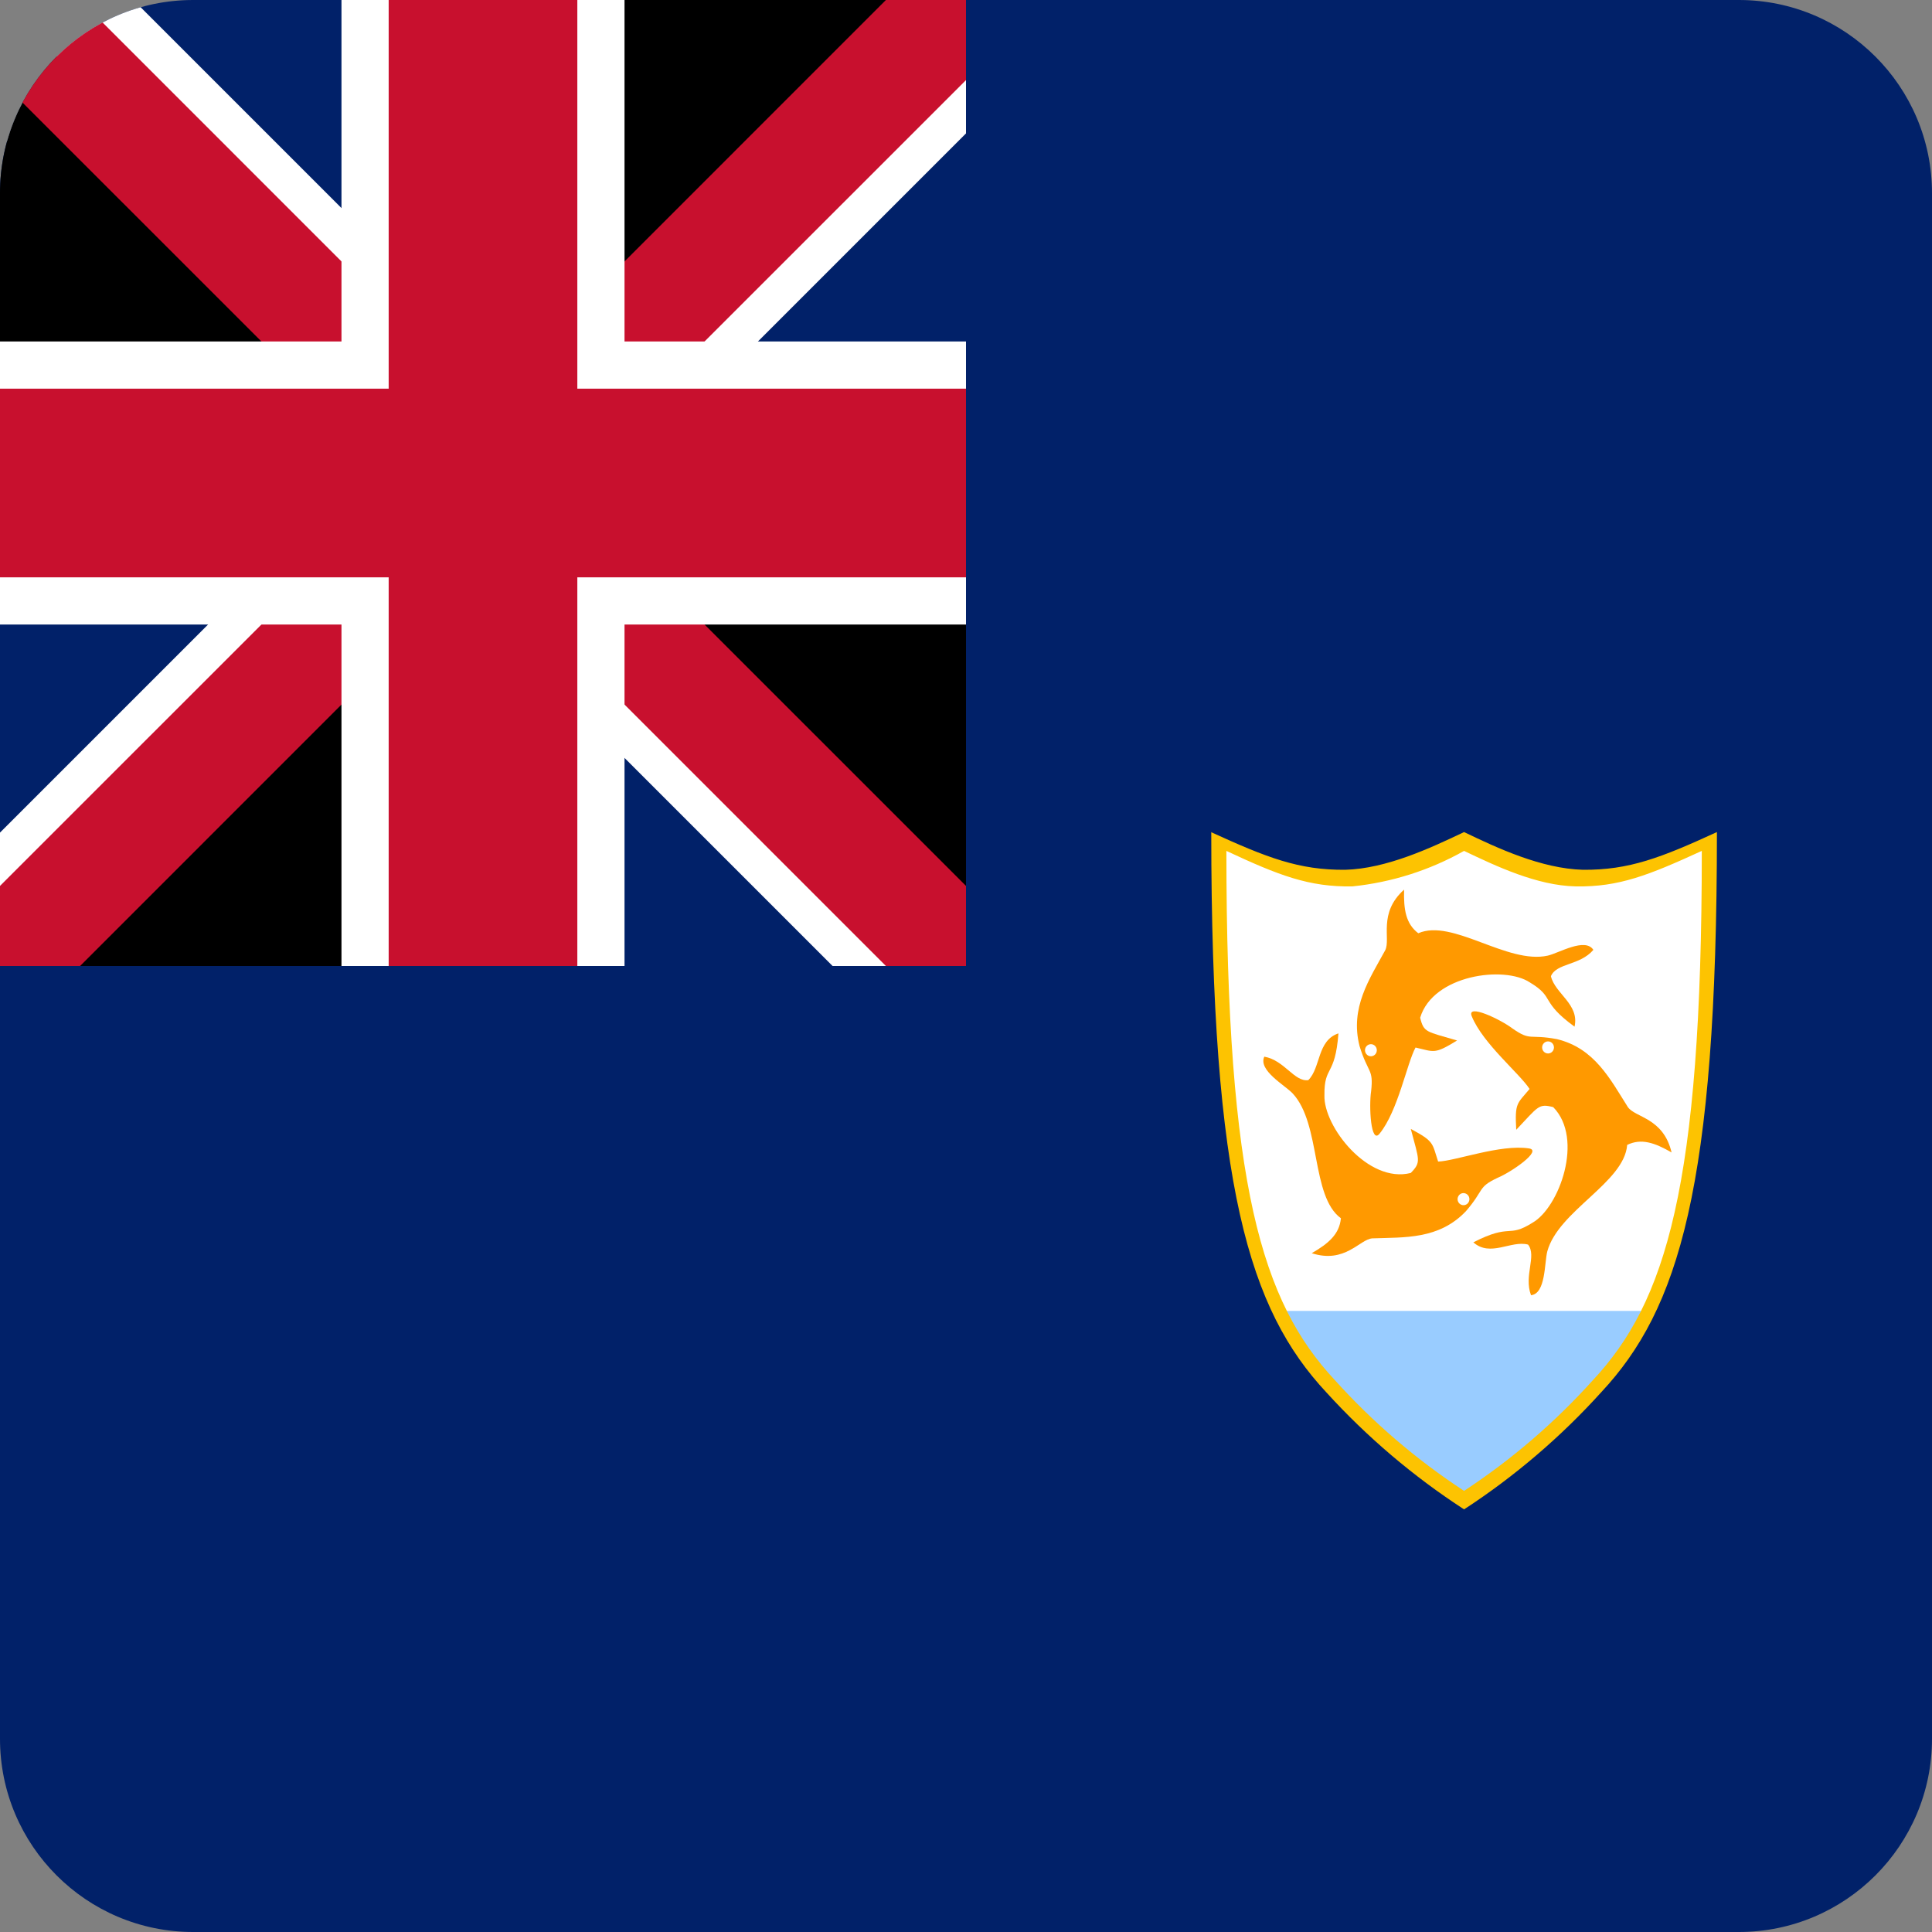 <svg width="40" height="40" viewBox="0 0 40 40" fill="none" xmlns="http://www.w3.org/2000/svg">
<rect x="0" y="0" width="40" height="40" fill="#808080" stroke="none"/>
<g clip-path="url(#clip0_17522_60534)">
<path d="M-3.55244e-05 -1.19209e-06H40V40H-3.55244e-05V-1.19209e-06Z" fill="#012169"/>
<path fill-rule="evenodd" clip-rule="evenodd" d="M7.238 10L-1.381 1.381L1.381 -1.381L10 7.238L18.619 -1.381L21.381 1.381L12.762 10L21.381 18.619L18.619 21.381L10 12.762L1.381 21.381L-1.381 18.619L7.238 10Z" fill="white"/>
<path d="M-3.55244e-05 -1.19209e-06V10H23.336V20H20L-3.55244e-05 -1.19209e-06ZM20 -1.19209e-06H10V23.336H-3.55244e-05V20L20 -1.19209e-06Z" fill="black"/>
<path fill-rule="evenodd" clip-rule="evenodd" d="M8.343 10L-0.829 0.829L0.829 -0.829L10 8.343L19.171 -0.829L20.829 0.829L11.657 10L20.829 19.171L19.171 20.829L10 11.657L0.829 20.829L-0.829 19.171L8.343 10Z" fill="#C8102E"/>
<path fill-rule="evenodd" clip-rule="evenodd" d="M7.07 7.07V-1.19209e-06H12.93V7.07H23.336V12.93H12.93V23.336H7.07V12.93H-3.55244e-05V7.07H7.07Z" fill="white"/>
<path fill-rule="evenodd" clip-rule="evenodd" d="M8.047 8.047V-1.19209e-06H11.953V8.047H23.336V11.953H11.953V23.336H8.047V11.953H-3.55244e-05V8.047H8.047Z" fill="#C8102E"/>
<path d="M-3.55244e-05 20H20V-1.19209e-06H26.664V26.664H-3.55244e-05V20Z" fill="#012169"/>
<path d="M25.281 17.508C25.281 24.57 26.047 27 27.578 28.641C28.385 29.536 29.304 30.324 30.312 30.984C31.321 30.324 32.24 29.536 33.047 28.641C34.57 27 35.336 24.57 35.336 17.508C34.227 18.016 33.594 18.266 32.68 18.25C31.848 18.167 31.043 17.914 30.312 17.508C29.582 17.914 28.777 18.167 27.945 18.25C27.031 18.266 26.398 18.016 25.289 17.508H25.281Z" fill="white"/>
<path d="M30.473 21.045C30.703 21.608 31.469 22.233 31.668 22.546C31.407 22.859 31.361 22.828 31.392 23.391C31.852 22.906 31.852 22.843 32.158 22.922C32.801 23.579 32.28 25.002 31.729 25.315C31.208 25.643 31.3 25.315 30.504 25.721C30.856 26.034 31.285 25.674 31.637 25.768C31.821 26.003 31.545 26.41 31.698 26.816C32.005 26.785 31.974 26.144 32.035 25.909C32.265 25.064 33.628 24.486 33.689 23.704C33.98 23.563 34.256 23.657 34.608 23.86C34.439 23.141 33.858 23.141 33.704 22.922C33.337 22.343 33.015 21.702 32.234 21.514C31.652 21.405 31.698 21.561 31.316 21.295C31.071 21.107 30.351 20.763 30.473 21.045Z" fill="#FF9900"/>
<path d="M32.051 21.811C32.118 21.811 32.173 21.755 32.173 21.686C32.173 21.617 32.118 21.561 32.051 21.561C31.983 21.561 31.928 21.617 31.928 21.686C31.928 21.755 31.983 21.811 32.051 21.811Z" fill="white"/>
<path d="M28.565 23.468C28.945 22.997 29.129 22.014 29.307 21.688C29.699 21.777 29.694 21.833 30.167 21.542C29.532 21.354 29.478 21.383 29.403 21.07C29.671 20.182 31.146 19.988 31.674 20.34C32.202 20.656 31.875 20.727 32.599 21.256C32.705 20.792 32.194 20.573 32.11 20.211C32.227 19.935 32.708 19.994 32.989 19.666C32.818 19.404 32.278 19.731 32.046 19.785C31.207 19.972 30.07 19.012 29.364 19.322C29.106 19.125 29.059 18.832 29.07 18.419C28.526 18.907 28.798 19.433 28.68 19.673C28.351 20.275 27.946 20.865 28.148 21.658C28.326 22.235 28.439 22.12 28.388 22.59C28.34 22.899 28.379 23.71 28.565 23.468Z" fill="#FF9900"/>
<path d="M28.491 21.685C28.46 21.624 28.386 21.601 28.326 21.633C28.266 21.665 28.243 21.741 28.275 21.802C28.306 21.863 28.381 21.887 28.441 21.854C28.5 21.822 28.523 21.746 28.491 21.685Z" fill="white"/>
<path d="M31.651 23.776C31.06 23.688 30.14 24.036 29.775 24.049C29.647 23.66 29.697 23.636 29.209 23.373C29.379 24.024 29.431 24.057 29.208 24.285C28.325 24.509 27.399 23.321 27.421 22.677C27.413 22.052 27.642 22.302 27.711 21.395C27.267 21.542 27.348 22.103 27.087 22.363C26.796 22.403 26.596 21.952 26.176 21.877C26.045 22.161 26.599 22.465 26.764 22.639C27.354 23.275 27.138 24.766 27.762 25.223C27.731 25.55 27.51 25.743 27.158 25.946C27.848 26.169 28.148 25.66 28.411 25.639C29.086 25.615 29.79 25.664 30.35 25.077C30.741 24.623 30.586 24.583 31.007 24.385C31.291 24.267 31.95 23.814 31.651 23.776Z" fill="#FF9900"/>
<path d="M30.195 24.763C30.16 24.822 30.179 24.899 30.237 24.934C30.295 24.97 30.37 24.951 30.405 24.892C30.44 24.832 30.421 24.755 30.363 24.72C30.305 24.684 30.23 24.703 30.195 24.763Z" fill="white"/>
<path d="M26.547 27.141C26.814 27.689 27.161 28.195 27.578 28.641C28.385 29.536 29.304 30.324 30.312 30.984C31.321 30.324 32.24 29.536 33.047 28.641C33.464 28.195 33.811 27.689 34.078 27.141H26.547Z" fill="#99CCFF"/>
<path d="M25.078 17.227C25.078 24.586 25.867 27.117 27.461 28.828C28.304 29.754 29.262 30.568 30.312 31.25C31.361 30.566 32.317 29.749 33.156 28.82C34.75 27.109 35.547 24.586 35.547 17.227C34.391 17.758 33.727 18.016 32.773 18.008C31.914 17.984 31.008 17.562 30.312 17.227C29.609 17.562 28.703 17.984 27.852 18.008C26.891 18.016 26.234 17.758 25.07 17.227H25.078ZM25.391 17.617C26.477 18.125 27.102 18.367 28 18.352C28.813 18.268 29.6 18.018 30.312 17.617C30.969 17.93 31.82 18.336 32.625 18.352C33.523 18.367 34.141 18.117 35.234 17.617C35.234 24.57 34.484 26.961 32.984 28.57C32.196 29.447 31.298 30.219 30.312 30.867C29.324 30.22 28.423 29.448 27.633 28.57C26.133 26.961 25.391 24.562 25.391 17.617Z" fill="#FDC301"/>
</g>
<defs>
<clipPath id="clip0_17522_60534">
<path d="M0 4C0 1.791 1.791 0 4 0H36C38.209 0 40 1.791 40 4V36C40 38.209 38.209 40 36 40H4C1.791 40 0 38.209 0 36V4Z" fill="white"/>
</clipPath>
</defs>
</svg>
